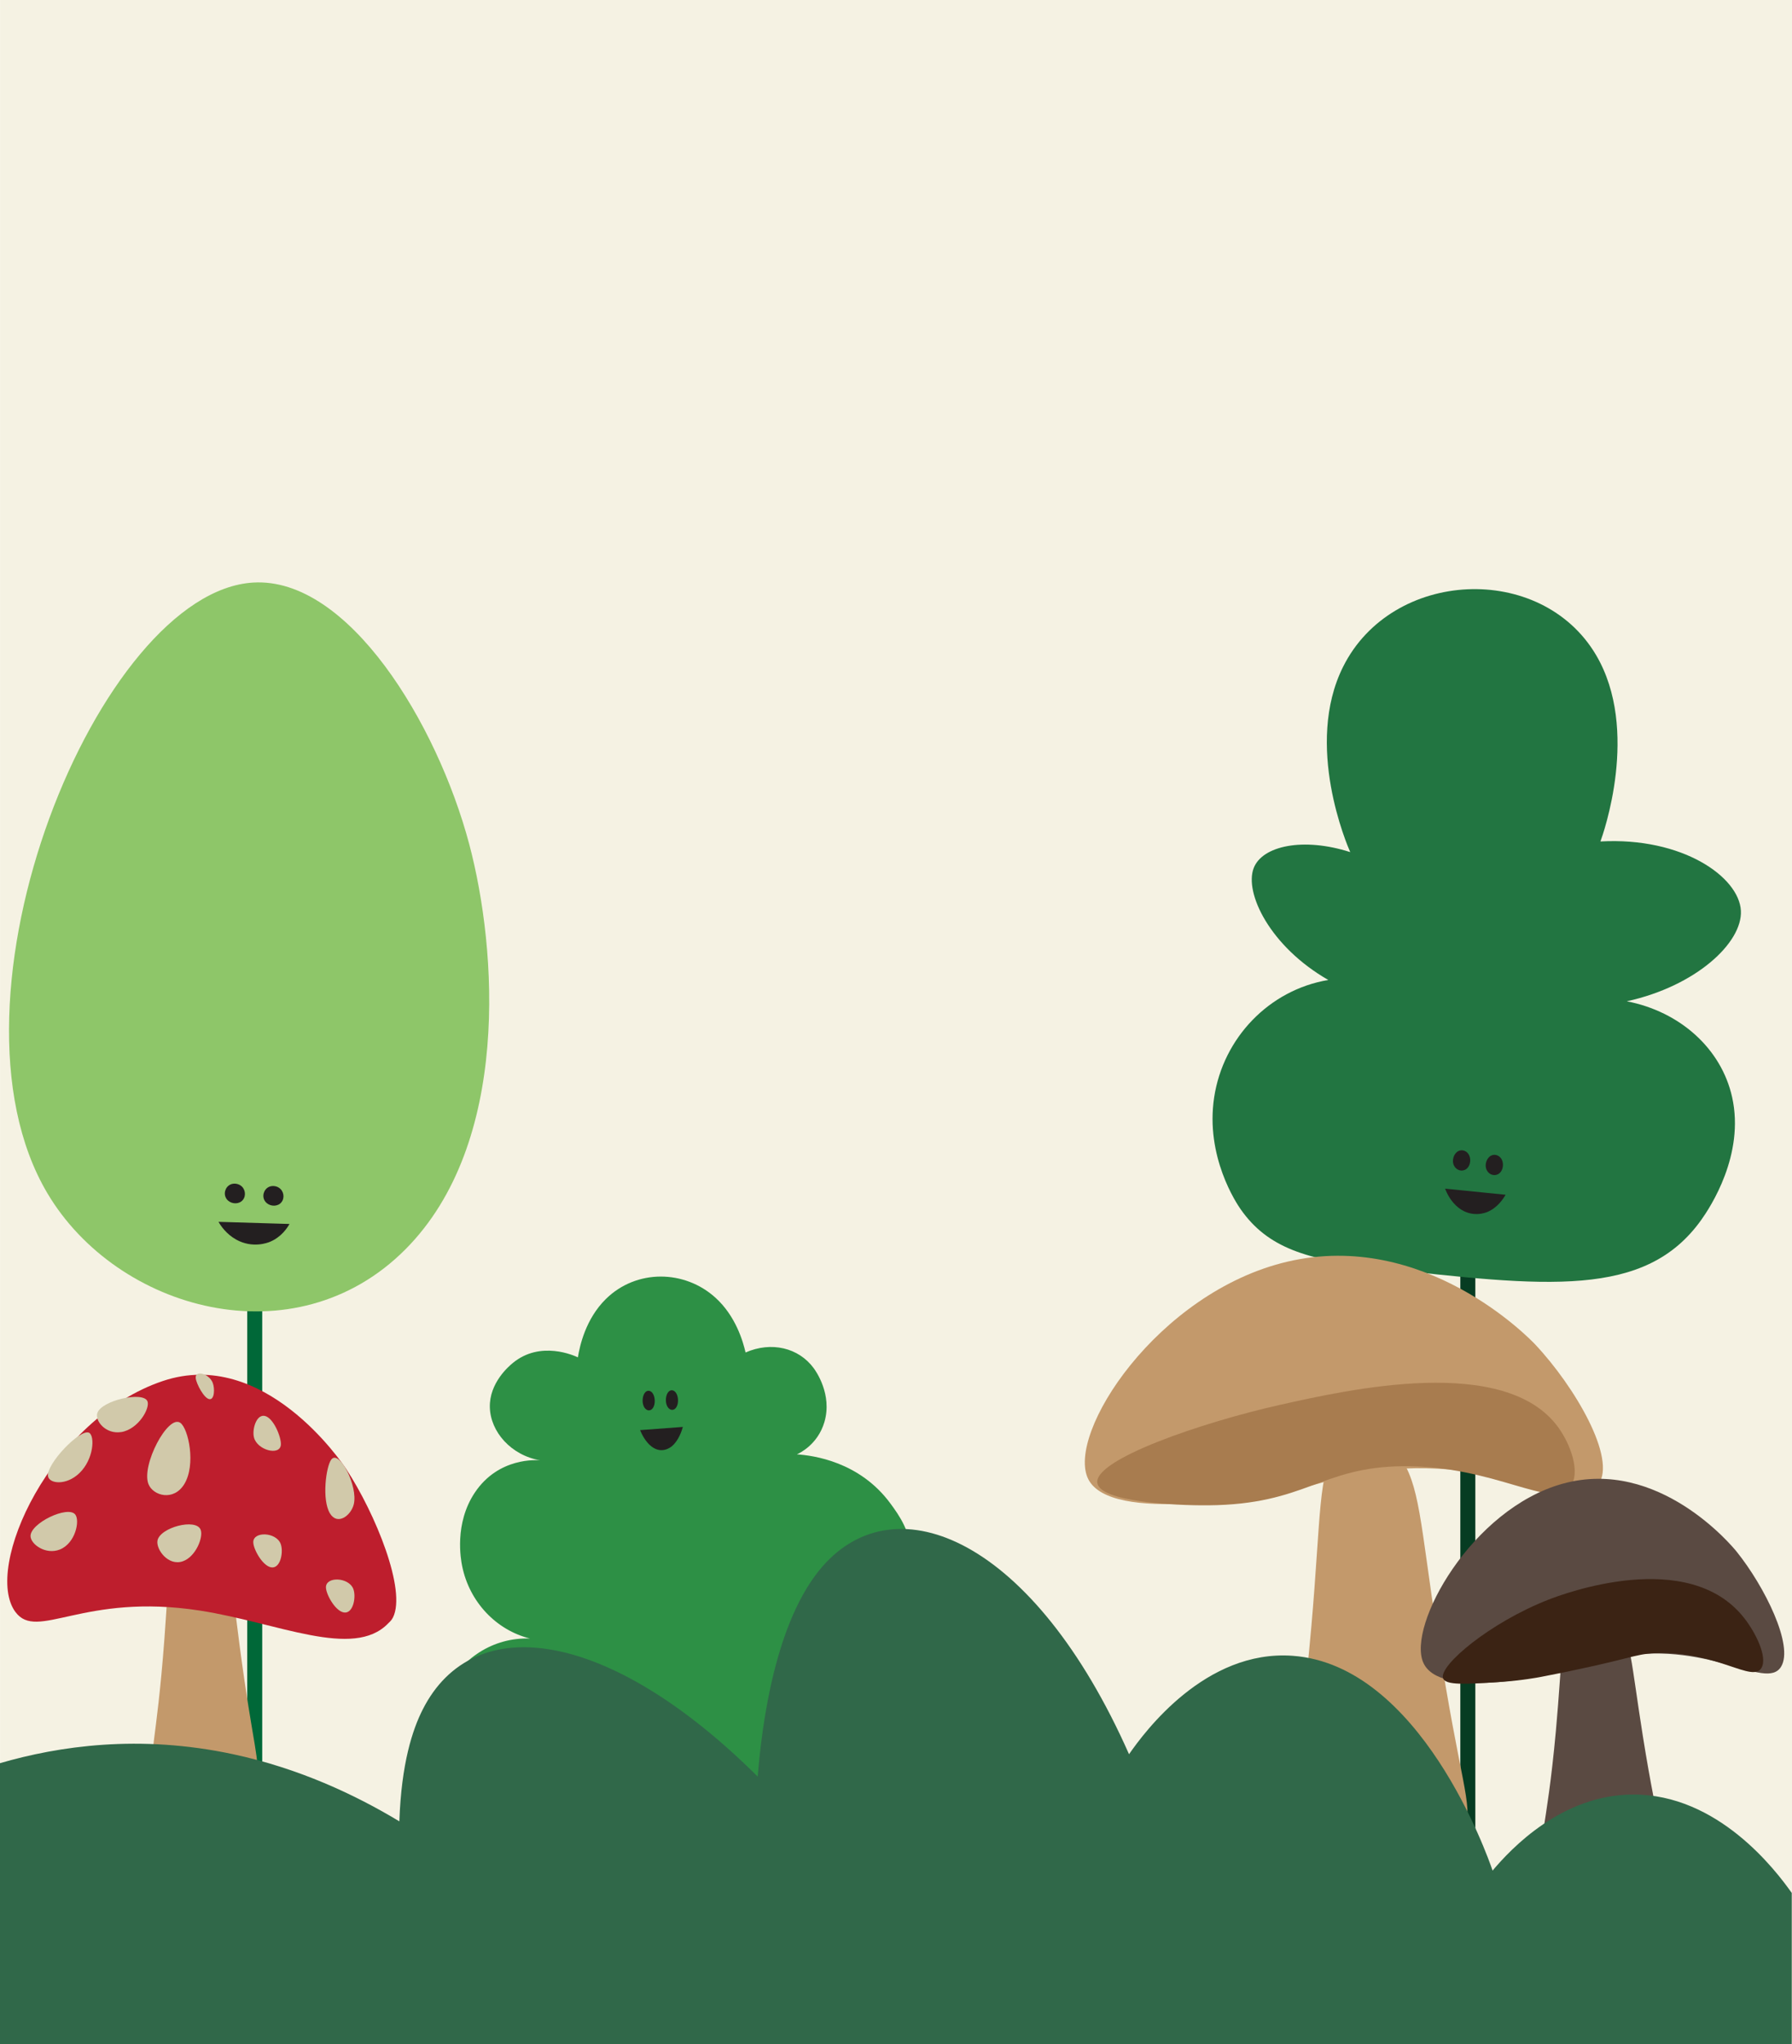 <?xml version="1.0" encoding="UTF-8"?>
<svg id="Layer_1" data-name="Layer 1" xmlns="http://www.w3.org/2000/svg" viewBox="0 0 597.07 680.95">
  <defs>
    <style>
      .cls-1 {
        fill: #006838;
        stroke: #006838;
      }

      .cls-1, .cls-2 {
        stroke-width: 5px;
      }

      .cls-1, .cls-2, .cls-3 {
        stroke-miterlimit: 10;
      }

      .cls-2 {
        fill: none;
        stroke: #063c22;
      }

      .cls-3 {
        fill: #f5f2e3;
        stroke: #f5f2e3;
      }

      .cls-4 {
        fill: #2d9045;
      }

      .cls-4, .cls-5, .cls-6, .cls-7, .cls-8, .cls-9, .cls-10, .cls-11, .cls-12, .cls-13, .cls-14 {
        stroke-width: 0px;
      }

      .cls-5 {
        fill: #3b2314;
      }

      .cls-6 {
        fill: #5a4a42;
      }

      .cls-7 {
        fill: #227541;
      }

      .cls-8 {
        fill: #231f20;
      }

      .cls-9 {
        fill: #a87c4f;
      }

      .cls-10 {
        fill: #d1c9aa;
      }

      .cls-11 {
        fill: #be1e2d;
      }

      .cls-12 {
        fill: #c3996b;
      }

      .cls-13 {
        fill: #8ec669;
      }

      .cls-14 {
        fill: #306849;
      }
    </style>
  </defs>
  <rect class="cls-3" x=".52" y=".5" width="596.05" height="679.17"/>
  <line class="cls-2" x1="489.06" y1="394.1" x2="489.06" y2="641.14"/>
  <line class="cls-1" x1="84.87" y1="429.41" x2="84.87" y2="600.51"/>
  <path class="cls-13" d="M135.1,416.16c-36.86,37.05-96.16,20.39-119.32-18.68-38.46-64.87,17.37-200.48,68.65-203.42,31.66-1.82,61.23,46.95,71.92,87.18,9.31,35.05,13.85,99.64-21.25,134.92Z"/>
  <path class="cls-7" d="M449.88,283.86c-.99-2.22-15.41-35.68-2.37-61.76,16.27-32.57,65.95-34.91,84.27-3.9,14.75,24.97,2.28,59.91,1.46,62.11,27.38-1.53,46.21,11.85,46.8,23.07.56,10.63-14.94,25.12-38.02,30.17,17.69,3.42,31.49,15.72,35.1,31.94,4.27,19.19-7.31,36.71-10.24,40.82-18.65,26.21-51.52,22.46-108.22,15.97-23.26-2.66-36.29-6.54-45.34-19.52-1.24-1.78-11.81-17.43-8.77-37.27,3.01-19.69,18.25-35.72,38.02-39.04-19.44-11.14-28.03-29.01-24.86-37.27,2.86-7.46,16.58-10.34,32.17-5.32Z"/>
  <path class="cls-12" d="M430.6,496.21c-11.12,2.11-60.41,11.47-67.99-3.45-7.62-15.01,23.02-62.34,66.37-72.48,45.47-10.64,80.45,25.38,82.55,27.61,13.18,14.02,27.23,38.03,21.04,46.59-7.3,10.11-35.2-11.76-80.94-3.45-9.87,1.79-8.83,2.86-21.04,5.18Z"/>
  <path class="cls-12" d="M488.21,610.01c-7.12,28.8-48.94,30.02-57.27.02-3.22-11.59,1.53-17.16,5.99-68.26,3.25-37.21,2.23-51.37,8.32-59.33,5.94-7.76,15.08-5,20.92,2.65,6.88,9.01,7.02,21.97,12.72,59.31,7.76,50.88,11.85,55.41,9.32,65.61Z"/>
  <path class="cls-12" d="M85.33,593.13c-4.24,19.93-29.16,20.77-34.12.02-1.92-8.02.91-11.88,3.57-47.23,1.94-25.75,1.33-35.55,4.96-41.06,3.54-5.37,8.98-3.46,12.46,1.83,4.1,6.23,4.18,15.2,7.58,41.04,4.62,35.2,7.06,38.34,5.55,45.4Z"/>
  <path class="cls-9" d="M365.62,494.03c-1.24-7.88,35.02-20.23,60.54-25.97,23.4-5.26,75.39-16.9,93.03,7.42,4.23,5.84,7.46,15.09,4.08,19.73-5.9,8.08-25.13-7.11-55.94-6.78-27.47.29-32.13,12.76-64.79,13.02-11.7.09-35.94-1.21-36.92-7.42Z"/>
  <path class="cls-4" d="M195.93,610.65c-20.47-.92-41.18-1.85-48.65-17.39-4.45-9.27-2.97-21.15.84-29.39,5.31-11.5,16.33-18.49,28.46-18.04-11.3-2.83-20.15-12.17-22.59-24.09-.47-2.3-2.65-14.21,4.19-24.49,7.93-11.91,20.82-10.88,21.79-10.78-9.77-1.69-16.55-9.57-16.76-17.64-.22-8.2,6.42-13.76,7.54-14.7,9.3-7.79,20.79-2.45,21.79-1.96.62-3.8,2.57-12.8,9.34-19.46,10.18-10,26.21-9.74,36.48-.44,6.8,6.16,9.21,14.61,10.05,18.27,8.58-3.76,17.67-1.6,22.7,5.22.7.95,6.27,8.76,3.57,17.95-2.19,7.45-8.19,10.32-9.16,10.76,5.3.38,20.91,2.32,31.27,16.53,2.68,3.67,6.98,9.58,6.7,17.4-.36,10.05-8.15,19.54-19.73,23.93,10.94-4.51,22.69-2.39,30.32,5.84,12.04,13,9.62,36.69.95,47.67-3.61,4.58-7.63,6.08-39.51,9.16-18.62,1.8-31.24,2.63-49.46,3.92-24.76,1.75-25.76,1.91-30.14,1.72Z"/>
  <path class="cls-11" d="M5.15,537.01c-10.88-14.76,11.85-64.46,49.11-76.97,33.64-11.29,59.53,26.95,61.09,29.32,9.75,14.89,20.15,40.38,15.57,49.48-.51,1.02-1.21,1.55-1.64,2-11.61,11.93-36.65-.27-62.6-4.31-38.98-6.07-54.29,10.28-61.52.47Z"/>
  <path class="cls-10" d="M26.44,490.74c-4.36,4.19-9.93,3.54-10.43,1.08-.8-3.95,10.74-16.07,13.68-14.53,1.94,1.02,1.61,8.78-3.25,13.45Z"/>
  <path class="cls-10" d="M40.41,477.04c-5.12.84-8.8-3.66-7.99-6.29,1.31-4.23,15.36-7.42,16.72-3.93.9,2.3-3.03,9.29-8.74,10.23Z"/>
  <path class="cls-10" d="M19.93,516.18c-4.68,1.86-9.69-1.73-9.75-4.45-.1-4.35,12.44-10.31,14.89-7.22,1.62,2.04.07,9.6-5.14,11.67Z"/>
  <path class="cls-10" d="M61.4,494.39c-3.55,5.81-10.4,3.9-11.94-.02-2.46-6.28,6.55-23.29,10.62-20.4,2.69,1.9,5.28,13.94,1.32,20.42Z"/>
  <path class="cls-10" d="M69.8,466.09c1.66.2,1.83-3.53,1.07-5.46-1.23-3.09-5.96-4.31-5.66-1.54.2,1.83,2.75,6.79,4.6,7.01Z"/>
  <path class="cls-10" d="M90.92,522.14c2.71-.22,3.55-5.44,2.58-7.89-1.56-3.93-9.19-4.2-9.11-.46.05,2.47,3.51,8.6,6.53,8.35Z"/>
  <path class="cls-10" d="M60.9,520.1c4.36-1.51,6.93-8.09,5.95-10.53-1.57-3.92-13.64-.72-14.39,3.67-.49,2.9,3.58,8.54,8.44,6.86Z"/>
  <path class="cls-10" d="M88.05,471.65c-2.7-.38-4.11,4.6-3.42,7.23,1.11,4.22,8.61,6.16,8.95,2.44.22-2.46-2.52-9.26-5.53-9.68Z"/>
  <path class="cls-10" d="M109.94,504.15c2.49,4.12,7,.74,7.93-3.02,1.5-6.03-4.86-18.42-7.5-14.91-1.74,2.32-3.2,13.35-.43,17.93Z"/>
  <path class="cls-6" d="M521.89,556.65c-7.8,1.73-42.37,9.43-47.69-2.84-5.35-12.34,16.15-51.24,46.55-59.58,31.89-8.74,56.44,20.86,57.91,22.7,9.25,11.53,19.1,31.26,14.76,38.3-5.12,8.31-24.69-9.67-56.77-2.84-6.93,1.47-6.19,2.35-14.76,4.26Z"/>
  <path class="cls-6" d="M553.84,621.78c-4.93,19.04-33.84,19.84-39.59.01-2.22-7.66,1.06-11.34,4.14-45.11,2.25-24.6,1.54-33.95,5.75-39.21,4.1-5.13,10.42-3.31,14.46,1.75,4.75,5.95,4.86,14.52,8.79,39.2,5.36,33.63,8.19,36.62,6.45,43.36Z"/>
  <path class="cls-5" d="M480.79,559.03c-1.31-4.28,15.63-18.51,35.09-26.13,4.95-1.94,46.66-17.63,65.26,6.1,3.88,4.95,7.8,12.96,5.79,16.56-2.94,5.27-14.8-5.63-35.28-4.85-7.78.3-7.34,1.92-38.44,7.94-.64.12-6.28,1.2-13.9,1.69-10.79.7-17.75,1.15-18.51-1.32Z"/>
  <path class="cls-14" d="M0,680.95v-93.6c19.51-5.67,46.33-9.69,77.69-2.98,21.87,4.68,40.54,13.42,55.37,22.36.67-19.33,4.38-30.55,7.79-37.27,16.95-33.46,62.27-26.7,111.61,22.36,1.38-17.31,5.82-51.97,21.63-70.06,24.59-28.15,70.37-8.98,102.09,62.61,5.24-7.55,25.5-34.9,54.51-32.79,42.53,3.08,64.97,66.69,66.62,71.55,6.21-7.37,23.03-25.22,46.72-25.34,28.35-.15,47.59,25.18,52.96,32.79v50.37H0Z"/>
  <path class="cls-8" d="M485.92,383.44c1.08-.53,2.48-.21,3.28.9,1.05,1.45.84,3.9-.58,5.03-1.34,1.07-3.3.58-4.14-1.03-.92-1.78-.07-4.15,1.43-4.89Z"/>
  <path class="cls-8" d="M501.65,397.99c-.69,1.21-2.65,4.32-6.1,5.75-.65.27-5.13,2.02-9.53-1.37-2.69-2.08-4.02-5.05-4.54-6.4,6.72.68,13.45,1.35,20.17,2.03Z"/>
  <path class="cls-8" d="M496.83,384.95c1.08-.53,2.48-.21,3.28.9,1.05,1.45.84,3.9-.58,5.03-1.34,1.07-3.3.58-4.14-1.03-.92-1.78-.07-4.15,1.43-4.89Z"/>
  <path class="cls-8" d="M215.06,463.73c.7-.67,1.7-.57,2.38.37.88,1.23.99,3.61.12,4.91-.82,1.23-2.24,1.05-2.99-.37-.82-1.57-.48-3.97.49-4.91Z"/>
  <path class="cls-8" d="M227.52,475.34c-.36,1.27-1.4,4.54-3.65,6.42-.43.36-3.36,2.71-6.78.11-2.09-1.59-3.32-4.24-3.82-5.47,4.75-.35,9.5-.71,14.25-1.06Z"/>
  <path class="cls-8" d="M222.81,463.56c.7-.67,1.7-.57,2.38.37.88,1.23.99,3.61.12,4.91-.82,1.23-2.24,1.05-2.99-.37-.82-1.57-.48-3.97.49-4.91Z"/>
  <path class="cls-8" d="M76.71,394.61c1.2-.58,2.86-.36,3.9.67,1.36,1.34,1.36,3.72-.17,4.91-1.45,1.12-3.78.77-4.91-.74-1.24-1.67-.5-4.02,1.18-4.83Z"/>
  <path class="cls-8" d="M96.45,407.73c-.68,1.22-2.65,4.35-6.52,5.95-.73.3-5.76,2.28-11.22-.74-3.34-1.85-5.17-4.64-5.91-5.92,7.88.24,15.76.47,23.65.71Z"/>
  <path class="cls-8" d="M89.55,395.4c1.2-.58,2.86-.36,3.9.67,1.36,1.34,1.36,3.72-.17,4.91-1.45,1.12-3.78.77-4.91-.74-1.24-1.67-.5-4.02,1.18-4.83Z"/>
  <path class="cls-10" d="M115.13,537.17c2.71-.22,3.55-5.44,2.58-7.89-1.56-3.93-9.19-4.2-9.11-.46.05,2.47,3.51,8.6,6.53,8.35Z"/>
</svg>